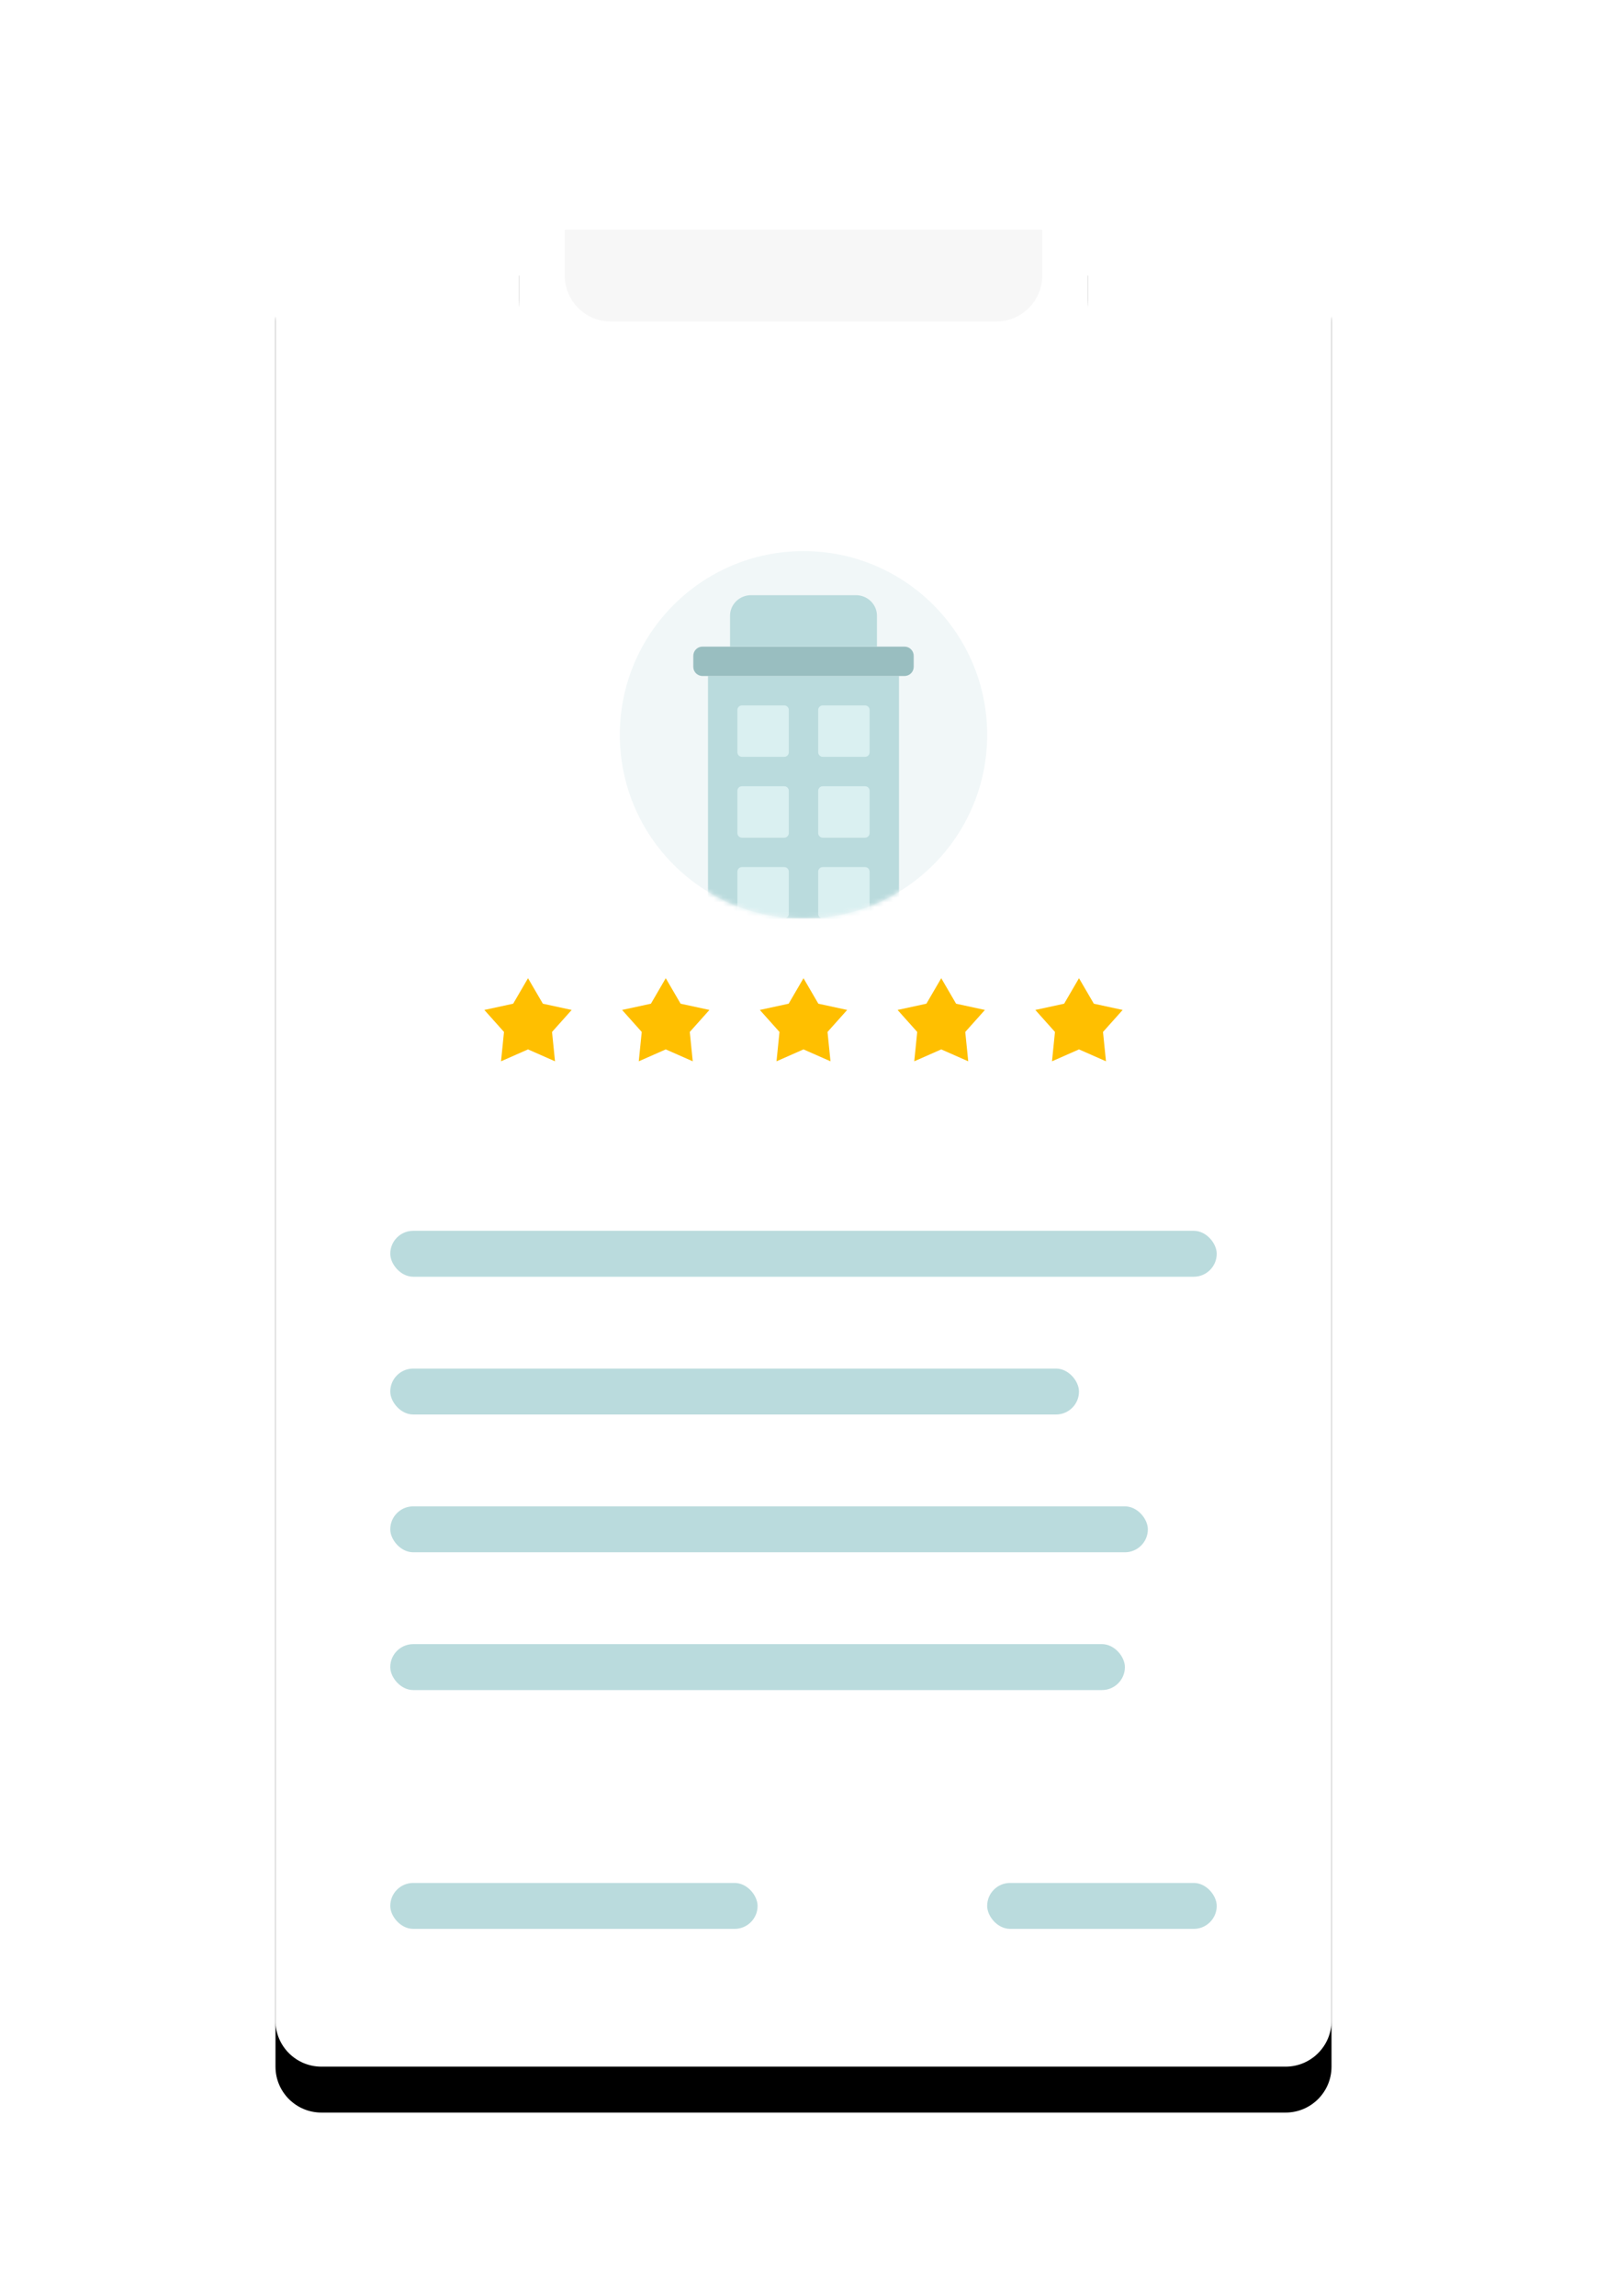 <svg xmlns="http://www.w3.org/2000/svg" xmlns:xlink="http://www.w3.org/1999/xlink" width="350" height="500" viewBox="0 0 350 500">
  <defs>
    <path id="bo-illustration-content-b" d="M123,50 L227,50 L227,60 C227,65.523 222.523,70 217,70 L133,70 C127.477,70 123,65.523 123,60 L123,50 Z"/>
    <filter id="bo-illustration-content-a" width="305.8%" height="1170%" x="-102.9%" y="-375%" filterUnits="objectBoundingBox">
      <feOffset dy="11" in="SourceAlpha" result="shadowOffsetOuter1"/>
      <feGaussianBlur in="shadowOffsetOuter1" result="shadowBlurOuter1" stdDeviation="7.5"/>
      <feColorMatrix in="shadowBlurOuter1" result="shadowMatrixOuter1" values="0 0 0 0 0   0 0 0 0 0   0 0 0 0 0  0 0 0 0.05 0"/>
      <feMorphology in="SourceAlpha" operator="dilate" radius="4" result="shadowSpreadOuter2"/>
      <feOffset dy="5" in="shadowSpreadOuter2" result="shadowOffsetOuter2"/>
      <feGaussianBlur in="shadowOffsetOuter2" result="shadowBlurOuter2" stdDeviation="17.5"/>
      <feColorMatrix in="shadowBlurOuter2" result="shadowMatrixOuter2" values="0 0 0 0 0   0 0 0 0 0   0 0 0 0 0  0 0 0 0.02 0"/>
      <feMorphology in="SourceAlpha" operator="dilate" radius="1.5" result="shadowSpreadOuter3"/>
      <feOffset dy="16" in="shadowSpreadOuter3" result="shadowOffsetOuter3"/>
      <feGaussianBlur in="shadowOffsetOuter3" result="shadowBlurOuter3" stdDeviation="12.5"/>
      <feColorMatrix in="shadowBlurOuter3" result="shadowMatrixOuter3" values="0 0 0 0 0   0 0 0 0 0   0 0 0 0 0  0 0 0 0.05 0"/>
      <feMerge>
        <feMergeNode in="shadowMatrixOuter1"/>
        <feMergeNode in="shadowMatrixOuter2"/>
        <feMergeNode in="shadowMatrixOuter3"/>
      </feMerge>
    </filter>
    <path id="bo-illustration-content-d" d="M113,50 L113,65 C113,73.284 119.716,80 128,80 L222,80 C230.284,80 237,73.284 237,65 L237,50 L280,50 C285.523,50 290,54.477 290,60 L290,440 C290,445.523 285.523,450 280,450 L70,450 C64.477,450 60,445.523 60,440 L60,60 C60,54.477 64.477,50 70,50 L113,50 Z"/>
    <filter id="bo-illustration-content-c" width="130.4%" height="117.5%" x="-15.2%" y="-6.3%" filterUnits="objectBoundingBox">
      <feOffset dy="10" in="SourceAlpha" result="shadowOffsetOuter1"/>
      <feGaussianBlur in="shadowOffsetOuter1" result="shadowBlurOuter1" stdDeviation="10"/>
      <feColorMatrix in="shadowBlurOuter1" values="0 0 0 0 0   0 0 0 0 0   0 0 0 0 0  0 0 0 0.1 0"/>
    </filter>
    <ellipse id="bo-illustration-content-e" cx="40" cy="40.002" rx="40" ry="40.002"/>
  </defs>
  <g fill="none" fill-rule="evenodd">
    <rect width="350" height="500"/>
    <g fill-rule="nonzero">
      <use fill="#000" filter="url(#bo-illustration-content-a)" xlink:href="#bo-illustration-content-b"/>
      <use fill="#F7F7F7" xlink:href="#bo-illustration-content-b"/>
    </g>
    <g fill-rule="nonzero">
      <use fill="#000" filter="url(#bo-illustration-content-c)" xlink:href="#bo-illustration-content-d"/>
      <use fill="#FFF" xlink:href="#bo-illustration-content-d"/>
    </g>
    <rect width="180" height="10" x="85" y="268" fill="#BADBDD" fill-rule="nonzero" rx="5"/>
    <rect width="150" height="10" x="85" y="298" fill="#BADBDD" fill-rule="nonzero" rx="5"/>
    <rect width="165" height="10" x="85" y="328" fill="#BADBDD" fill-rule="nonzero" rx="5"/>
    <rect width="160" height="10" x="85" y="358" fill="#BADBDD" fill-rule="nonzero" rx="5"/>
    <rect width="80" height="10" x="85" y="410" fill="#BADBDD" fill-rule="nonzero" rx="5"/>
    <rect width="50" height="10" x="215" y="410" fill="#BADBDD" fill-rule="nonzero" rx="5"/>
    <g transform="translate(135 120)">
      <mask id="bo-illustration-content-f" fill="#fff">
        <use xlink:href="#bo-illustration-content-e"/>
      </mask>
      <use fill="#F1F7F8" fill-rule="nonzero" xlink:href="#bo-illustration-content-e"/>
      <g mask="url(#bo-illustration-content-f)">
        <g transform="translate(15.969 9.38)">
          <polygon fill="#BADBDD" points="3.231 70.619 44.831 70.619 44.831 17.819 3.231 17.819"/>
          <path fill="#DAF0F1" d="M10.631 35.419L19.831 35.419C20.384 35.419 20.831 34.971 20.831 34.419L20.831 25.219C20.831 24.667 20.384 24.219 19.831 24.219L10.631 24.219C10.079 24.219 9.631 24.667 9.631 25.219L9.631 34.419C9.631 34.971 10.079 35.419 10.631 35.419zM28.231 35.419L37.431 35.419C37.984 35.419 38.431 34.971 38.431 34.419L38.431 25.219C38.431 24.667 37.984 24.219 37.431 24.219L28.231 24.219C27.679 24.219 27.231 24.667 27.231 25.219L27.231 34.419C27.231 34.971 27.679 35.419 28.231 35.419zM10.631 53.019L19.831 53.019C20.384 53.019 20.831 52.571 20.831 52.019L20.831 42.819C20.831 42.267 20.384 41.819 19.831 41.819L10.631 41.819C10.079 41.819 9.631 42.267 9.631 42.819L9.631 52.019C9.631 52.571 10.079 53.019 10.631 53.019zM28.231 53.019L37.431 53.019C37.984 53.019 38.431 52.571 38.431 52.019L38.431 42.819C38.431 42.267 37.984 41.819 37.431 41.819L28.231 41.819C27.679 41.819 27.231 42.267 27.231 42.819L27.231 52.019C27.231 52.571 27.679 53.019 28.231 53.019zM10.631 70.619L19.831 70.619C20.384 70.619 20.831 70.171 20.831 69.619L20.831 60.419C20.831 59.867 20.384 59.419 19.831 59.419L10.631 59.419C10.079 59.419 9.631 59.867 9.631 60.419L9.631 69.619C9.631 70.171 10.079 70.619 10.631 70.619zM28.231 70.619L37.431 70.619C37.984 70.619 38.431 70.171 38.431 69.619L38.431 60.419C38.431 59.867 37.984 59.419 37.431 59.419L28.231 59.419C27.679 59.419 27.231 59.867 27.231 60.419L27.231 69.619C27.231 70.171 27.679 70.619 28.231 70.619z"/>
          <polygon fill="#DAF0F1" points="9.224 89.274 18.447 89.274 18.447 79.954 9.224 79.954"/>
          <path fill="#99BEC0" d="M48.031,13.419 L48.031,15.819 C48.031,16.924 47.136,17.819 46.031,17.819 L2.031,17.819 C0.927,17.819 0.031,16.924 0.031,15.819 L0.031,13.419 C0.031,12.314 0.927,11.419 2.031,11.419 L46.031,11.419 C47.136,11.419 48.031,12.314 48.031,13.419 Z"/>
          <path fill="#BADBDD" d="M12.603,0.219 L35.46,0.219 C37.985,0.219 40.031,2.225 40.031,4.699 L40.031,11.419 L8.031,11.419 L8.031,4.699 C8.031,2.225 10.078,0.219 12.603,0.219"/>
        </g>
      </g>
    </g>
    <polygon fill="#FFBF00" fill-rule="nonzero" points="115 228.5 109.122 231.09 109.769 224.7 105.489 219.91 111.767 218.55 115 213 118.233 218.55 124.511 219.91 120.231 224.7 120.878 231.09"/>
    <polygon fill="#FFBF00" fill-rule="nonzero" points="145 228.5 139.122 231.09 139.769 224.7 135.489 219.91 141.767 218.55 145 213 148.233 218.55 154.511 219.91 150.231 224.7 150.878 231.09"/>
    <polygon fill="#FFBF00" fill-rule="nonzero" points="175 228.5 169.122 231.09 169.769 224.7 165.489 219.91 171.767 218.55 175 213 178.233 218.55 184.511 219.91 180.231 224.7 180.878 231.09"/>
    <polygon fill="#FFBF00" fill-rule="nonzero" points="205 228.5 199.122 231.09 199.769 224.7 195.489 219.91 201.767 218.55 205 213 208.233 218.55 214.511 219.91 210.231 224.7 210.878 231.09"/>
    <polygon fill="#FFBF00" fill-rule="nonzero" points="235 228.5 229.122 231.09 229.769 224.7 225.489 219.91 231.767 218.55 235 213 238.233 218.55 244.511 219.91 240.231 224.7 240.878 231.09"/>
  </g>
</svg>
